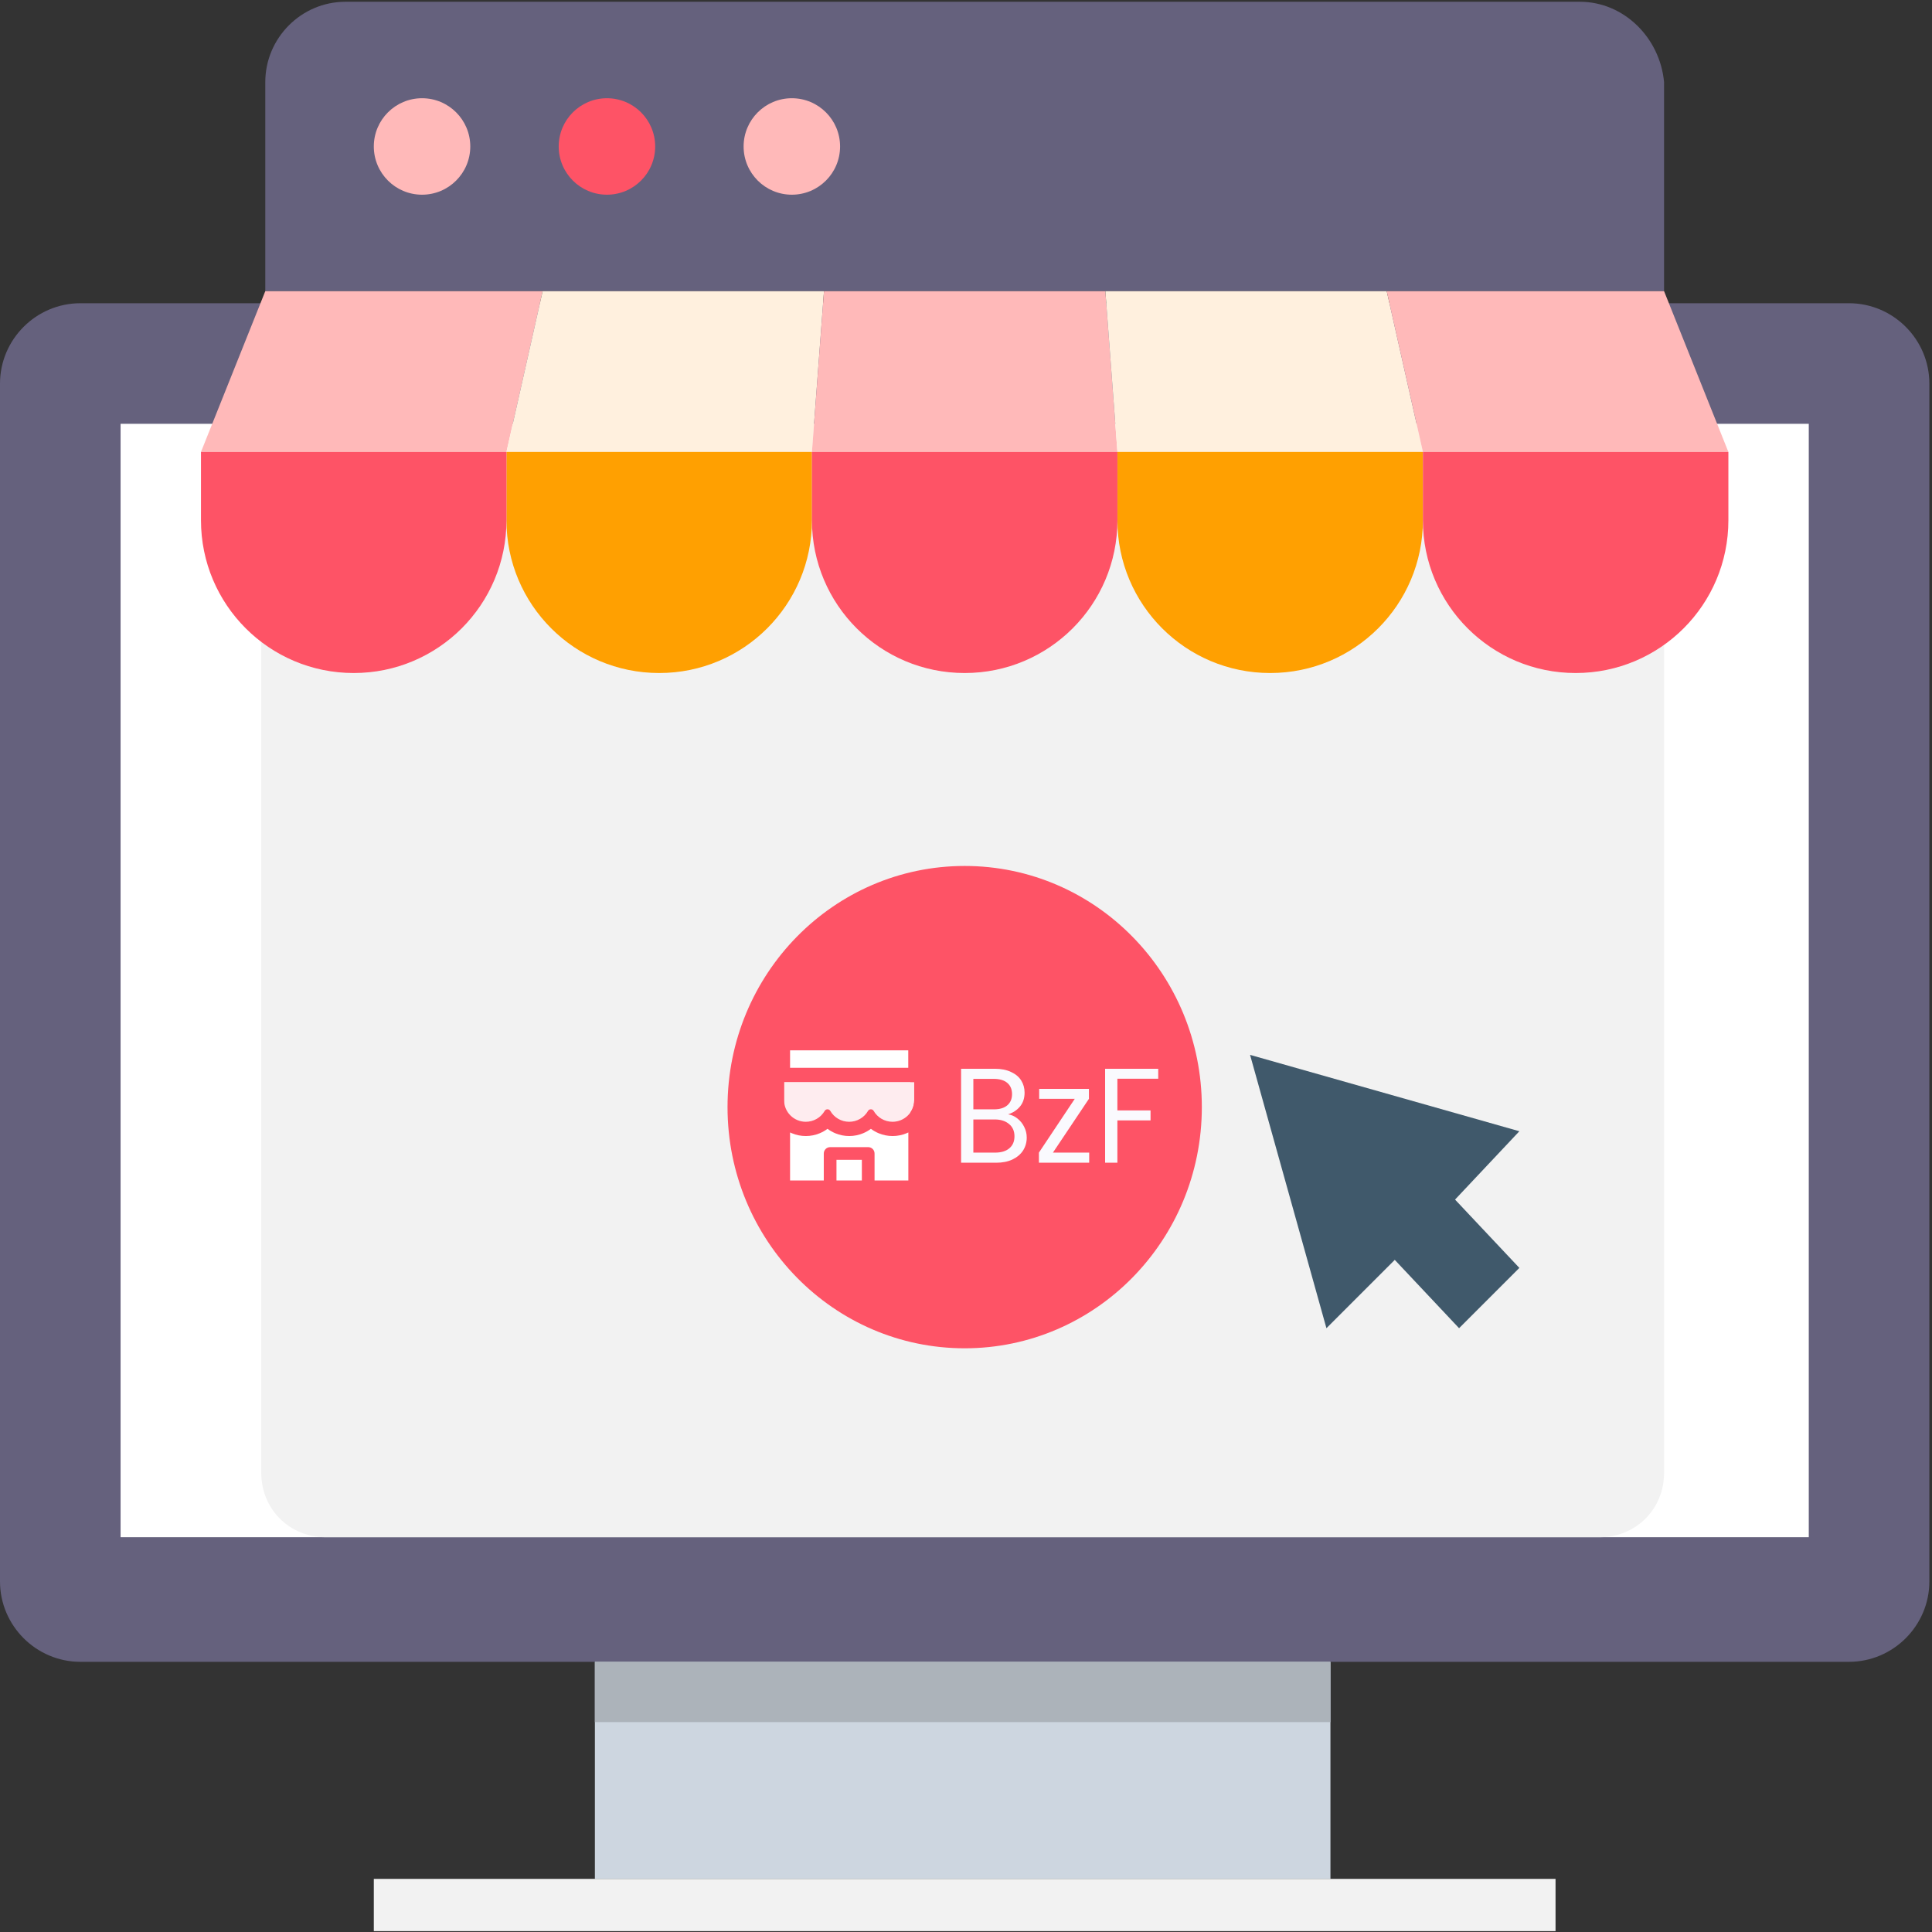<svg width="610" height="610" viewBox="0 0 610 610" fill="none" xmlns="http://www.w3.org/2000/svg">
<rect x="0" y="0" width="610" height="610" fill="#333333" stroke="none"/>
<g clip-path="url(#clip0)">
<path d="M583.784 95.74H25.382C11.422 95.74 0 107.161 0 121.122V499.313C0 513.273 11.422 524.695 25.382 524.695H583.784C597.744 524.695 609.166 513.273 609.166 499.313V121.122C609.166 107.161 597.744 95.74 583.784 95.74Z" fill="#65617D"/>
<path d="M571.093 133.812H38.073V485.352H571.093V133.812Z" fill="white"/>
<path d="M420.07 524.694H187.826V593.226H420.07V524.694Z" fill="#CDD6E0"/>
<path d="M491.14 593.225H118.026V609.723H491.14V593.225Z" fill="#F2F2F2"/>
<path d="M420.07 524.694H187.826V543.73H420.07V524.694Z" fill="#ACB3BA"/>
<path d="M525.406 142.697V465.047C525.406 476.469 516.522 485.353 505.101 485.353H102.797C91.375 485.353 82.492 476.469 82.492 465.047V142.697H525.406Z" fill="#F2F2F2"/>
<path d="M498.829 0.558H109.069C95.149 0.558 83.76 11.979 83.76 25.94V91.933H525.403V25.94C524.138 11.979 512.749 0.558 498.829 0.558Z" fill="#65617D"/>
<path d="M394.688 333.06L418.801 419.359L440.376 397.784L460.682 419.359L479.717 400.323L459.412 378.748L479.717 357.173L394.688 333.06Z" fill="#40596B"/>
<path d="M250.012 61.474C258.423 61.474 265.242 54.656 265.242 46.245C265.242 37.834 258.423 31.015 250.012 31.015C241.601 31.015 234.783 37.834 234.783 46.245C234.783 54.656 241.601 61.474 250.012 61.474Z" fill="#FFB9B9"/>
<path d="M191.634 61.474C200.045 61.474 206.864 54.656 206.864 46.245C206.864 37.834 200.045 31.015 191.634 31.015C183.223 31.015 176.405 37.834 176.405 46.245C176.405 54.656 183.223 61.474 191.634 61.474Z" fill="#FE5366"/>
<path d="M133.255 61.474C141.666 61.474 148.484 54.656 148.484 46.245C148.484 37.834 141.666 31.015 133.255 31.015C124.844 31.015 118.025 37.834 118.025 46.245C118.025 54.656 124.844 61.474 133.255 61.474Z" fill="#FFB9B9"/>
<path d="M159.906 142.697H63.455L83.76 91.933H171.328L159.906 142.697Z" fill="#FFB9B9"/>
<path d="M256.357 142.697H159.906L171.328 91.933H260.165L256.357 142.697Z" fill="#FFF0DE"/>
<path d="M352.809 142.697H256.357L260.164 91.933H349.001L352.809 142.697Z" fill="#FFB9B9"/>
<path d="M449.261 142.697H352.81L349.002 91.933H437.839L449.261 142.697Z" fill="#FFF0DE"/>
<path d="M545.711 142.697H449.26L437.839 91.933H525.406L545.711 142.697Z" fill="#FFB9B9"/>
<path d="M159.906 164.271C159.906 190.922 181.481 212.497 208.132 212.497C234.783 212.497 256.358 190.922 256.358 164.271V142.697H159.906V164.271Z" fill="#FFA001"/>
<path d="M352.81 142.698V164.272C352.81 190.923 374.385 212.497 401.036 212.497C427.687 212.497 449.261 190.923 449.261 164.272V142.698C449.261 142.698 352.81 142.698 352.81 142.698Z" fill="#FFA001"/>
<path d="M63.455 164.271C63.455 190.922 85.029 212.497 111.68 212.497C138.331 212.497 159.906 190.922 159.906 164.271V142.697H63.455V164.271Z" fill="#FE5366"/>
<path d="M256.357 164.272C256.357 190.923 277.931 212.497 304.582 212.497C331.233 212.497 352.808 190.923 352.808 164.272V142.698H256.357V164.272Z" fill="#FE5366"/>
<path d="M449.26 142.698V164.272C449.26 190.923 470.834 212.497 497.485 212.497C524.136 212.497 545.711 190.923 545.711 164.272V142.698C545.711 142.698 449.26 142.698 449.26 142.698Z" fill="#FE5366"/>
<path d="M304.584 425.705C345.937 425.705 379.461 391.614 379.461 349.559C379.461 307.505 345.937 273.414 304.584 273.414C263.231 273.414 229.707 307.505 229.707 349.559C229.707 391.614 263.231 425.705 304.584 425.705Z" fill="#FE5366"/>
<rect x="247.573" y="330.931" width="39.869" height="43.777" fill="white"/>
<path d="M288.618 341.655H247.605C247.586 341.655 247.573 341.668 247.573 341.687V347.397C247.573 351.142 250.641 354.178 254.417 354.178C256.966 354.178 259.188 352.801 260.372 350.753C260.553 350.434 260.898 350.234 261.267 350.234C261.637 350.234 261.975 350.434 262.163 350.753C263.34 352.801 265.563 354.178 268.111 354.178C270.666 354.178 272.895 352.795 274.066 350.741C274.247 350.428 274.579 350.234 274.936 350.234H274.974C275.337 350.234 275.662 350.428 275.844 350.741C277.021 352.795 279.25 354.178 281.805 354.178C285.581 354.178 288.649 351.142 288.649 347.397V341.687C288.649 341.668 288.636 341.655 288.618 341.655Z" fill="#FEECEF"/>
<path d="M291.279 337.153V329.132C291.279 328.023 290.384 327.128 289.276 327.128H246.948C245.84 327.128 244.944 328.023 244.944 329.132V337.153C243.898 337.215 243.066 338.086 243.066 339.15V347.396C243.062 348.912 243.369 350.412 243.967 351.805C244.237 352.443 244.568 353.044 244.944 353.614V375.216C244.944 376.318 245.84 377.22 246.948 377.22H289.276C290.384 377.22 291.279 376.325 291.279 375.216V353.614C291.661 353.043 291.988 352.437 292.256 351.805C292.851 350.408 293.158 348.924 293.158 347.396V339.15C293.158 338.086 292.325 337.215 291.279 337.153ZM249.452 331.636H286.771V337.146H249.452V331.636ZM272.119 372.718H264.104V366.2H272.119V372.718ZM286.796 372.718H276.127V364.196C276.127 363.088 275.231 362.192 274.123 362.192H262.101C260.992 362.192 260.097 363.088 260.097 364.196V372.718H249.452V357.553C249.634 357.64 249.822 357.728 250.016 357.803C251.412 358.392 252.896 358.686 254.424 358.686C255.952 358.686 257.43 358.392 258.832 357.803C259.696 357.44 260.51 356.977 261.255 356.419C261.268 356.413 261.28 356.413 261.293 356.419C262.04 356.979 262.854 357.444 263.716 357.803C265.113 358.392 266.597 358.686 268.124 358.686C269.652 358.686 271.13 358.392 272.532 357.803C273.397 357.44 274.211 356.977 274.956 356.419C274.968 356.413 274.981 356.413 274.993 356.419C275.741 356.979 276.555 357.444 277.416 357.803C278.813 358.392 280.297 358.686 281.825 358.686C283.352 358.686 284.83 358.392 286.233 357.803C286.421 357.722 286.608 357.64 286.796 357.553V372.718ZM288.65 347.396C288.65 351.141 285.581 354.178 281.806 354.178C279.251 354.178 277.022 352.794 275.845 350.74C275.663 350.427 275.338 350.233 274.974 350.233H274.937C274.58 350.233 274.248 350.427 274.067 350.74C273.466 351.788 272.598 352.658 271.552 353.261C270.507 353.865 269.319 354.181 268.112 354.178C265.563 354.178 263.341 352.8 262.163 350.753C261.976 350.433 261.637 350.233 261.268 350.233C260.899 350.233 260.554 350.433 260.373 350.753C259.768 351.796 258.9 352.662 257.854 353.264C256.809 353.865 255.624 354.18 254.418 354.178C250.642 354.178 247.574 351.141 247.574 347.396V341.686C247.574 341.667 247.587 341.655 247.605 341.655H288.618C288.637 341.655 288.65 341.667 288.65 341.686V347.396Z" fill="#FE5366"/>
<path d="M318.303 351.833C319.381 352.004 320.36 352.443 321.24 353.153C322.148 353.862 322.858 354.742 323.368 355.792C323.908 356.842 324.177 357.963 324.177 359.155C324.177 360.659 323.794 362.021 323.028 363.241C322.262 364.433 321.141 365.383 319.665 366.093C318.218 366.774 316.501 367.114 314.515 367.114H303.448V337.446H314.089C316.104 337.446 317.821 337.787 319.24 338.468C320.658 339.12 321.723 340.014 322.432 341.149C323.141 342.284 323.496 343.561 323.496 344.98C323.496 346.74 323.014 348.201 322.049 349.365C321.112 350.5 319.864 351.323 318.303 351.833ZM307.321 350.258H313.834C315.65 350.258 317.055 349.833 318.048 348.981C319.041 348.13 319.538 346.952 319.538 345.448C319.538 343.944 319.041 342.767 318.048 341.916C317.055 341.064 315.621 340.639 313.749 340.639H307.321V350.258ZM314.174 363.922C316.104 363.922 317.608 363.468 318.686 362.56C319.765 361.652 320.304 360.389 320.304 358.772C320.304 357.126 319.736 355.834 318.601 354.898C317.466 353.933 315.948 353.451 314.047 353.451H307.321V363.922H314.174ZM332.447 363.922H343.897V367.114H328.02V363.922L339.343 346.938H328.105V343.788H343.812V346.938L332.447 363.922ZM365.694 337.446V340.596H352.797V350.599H363.268V353.749H352.797V367.114H348.923V337.446H365.694Z" fill="#FAFAFE"/>
</g>
<defs>
<clipPath id="clip0">
<rect width="609.166" height="609.166" fill="white" transform="translate(0 0.558)"/>
</clipPath>
</defs>
</svg>
